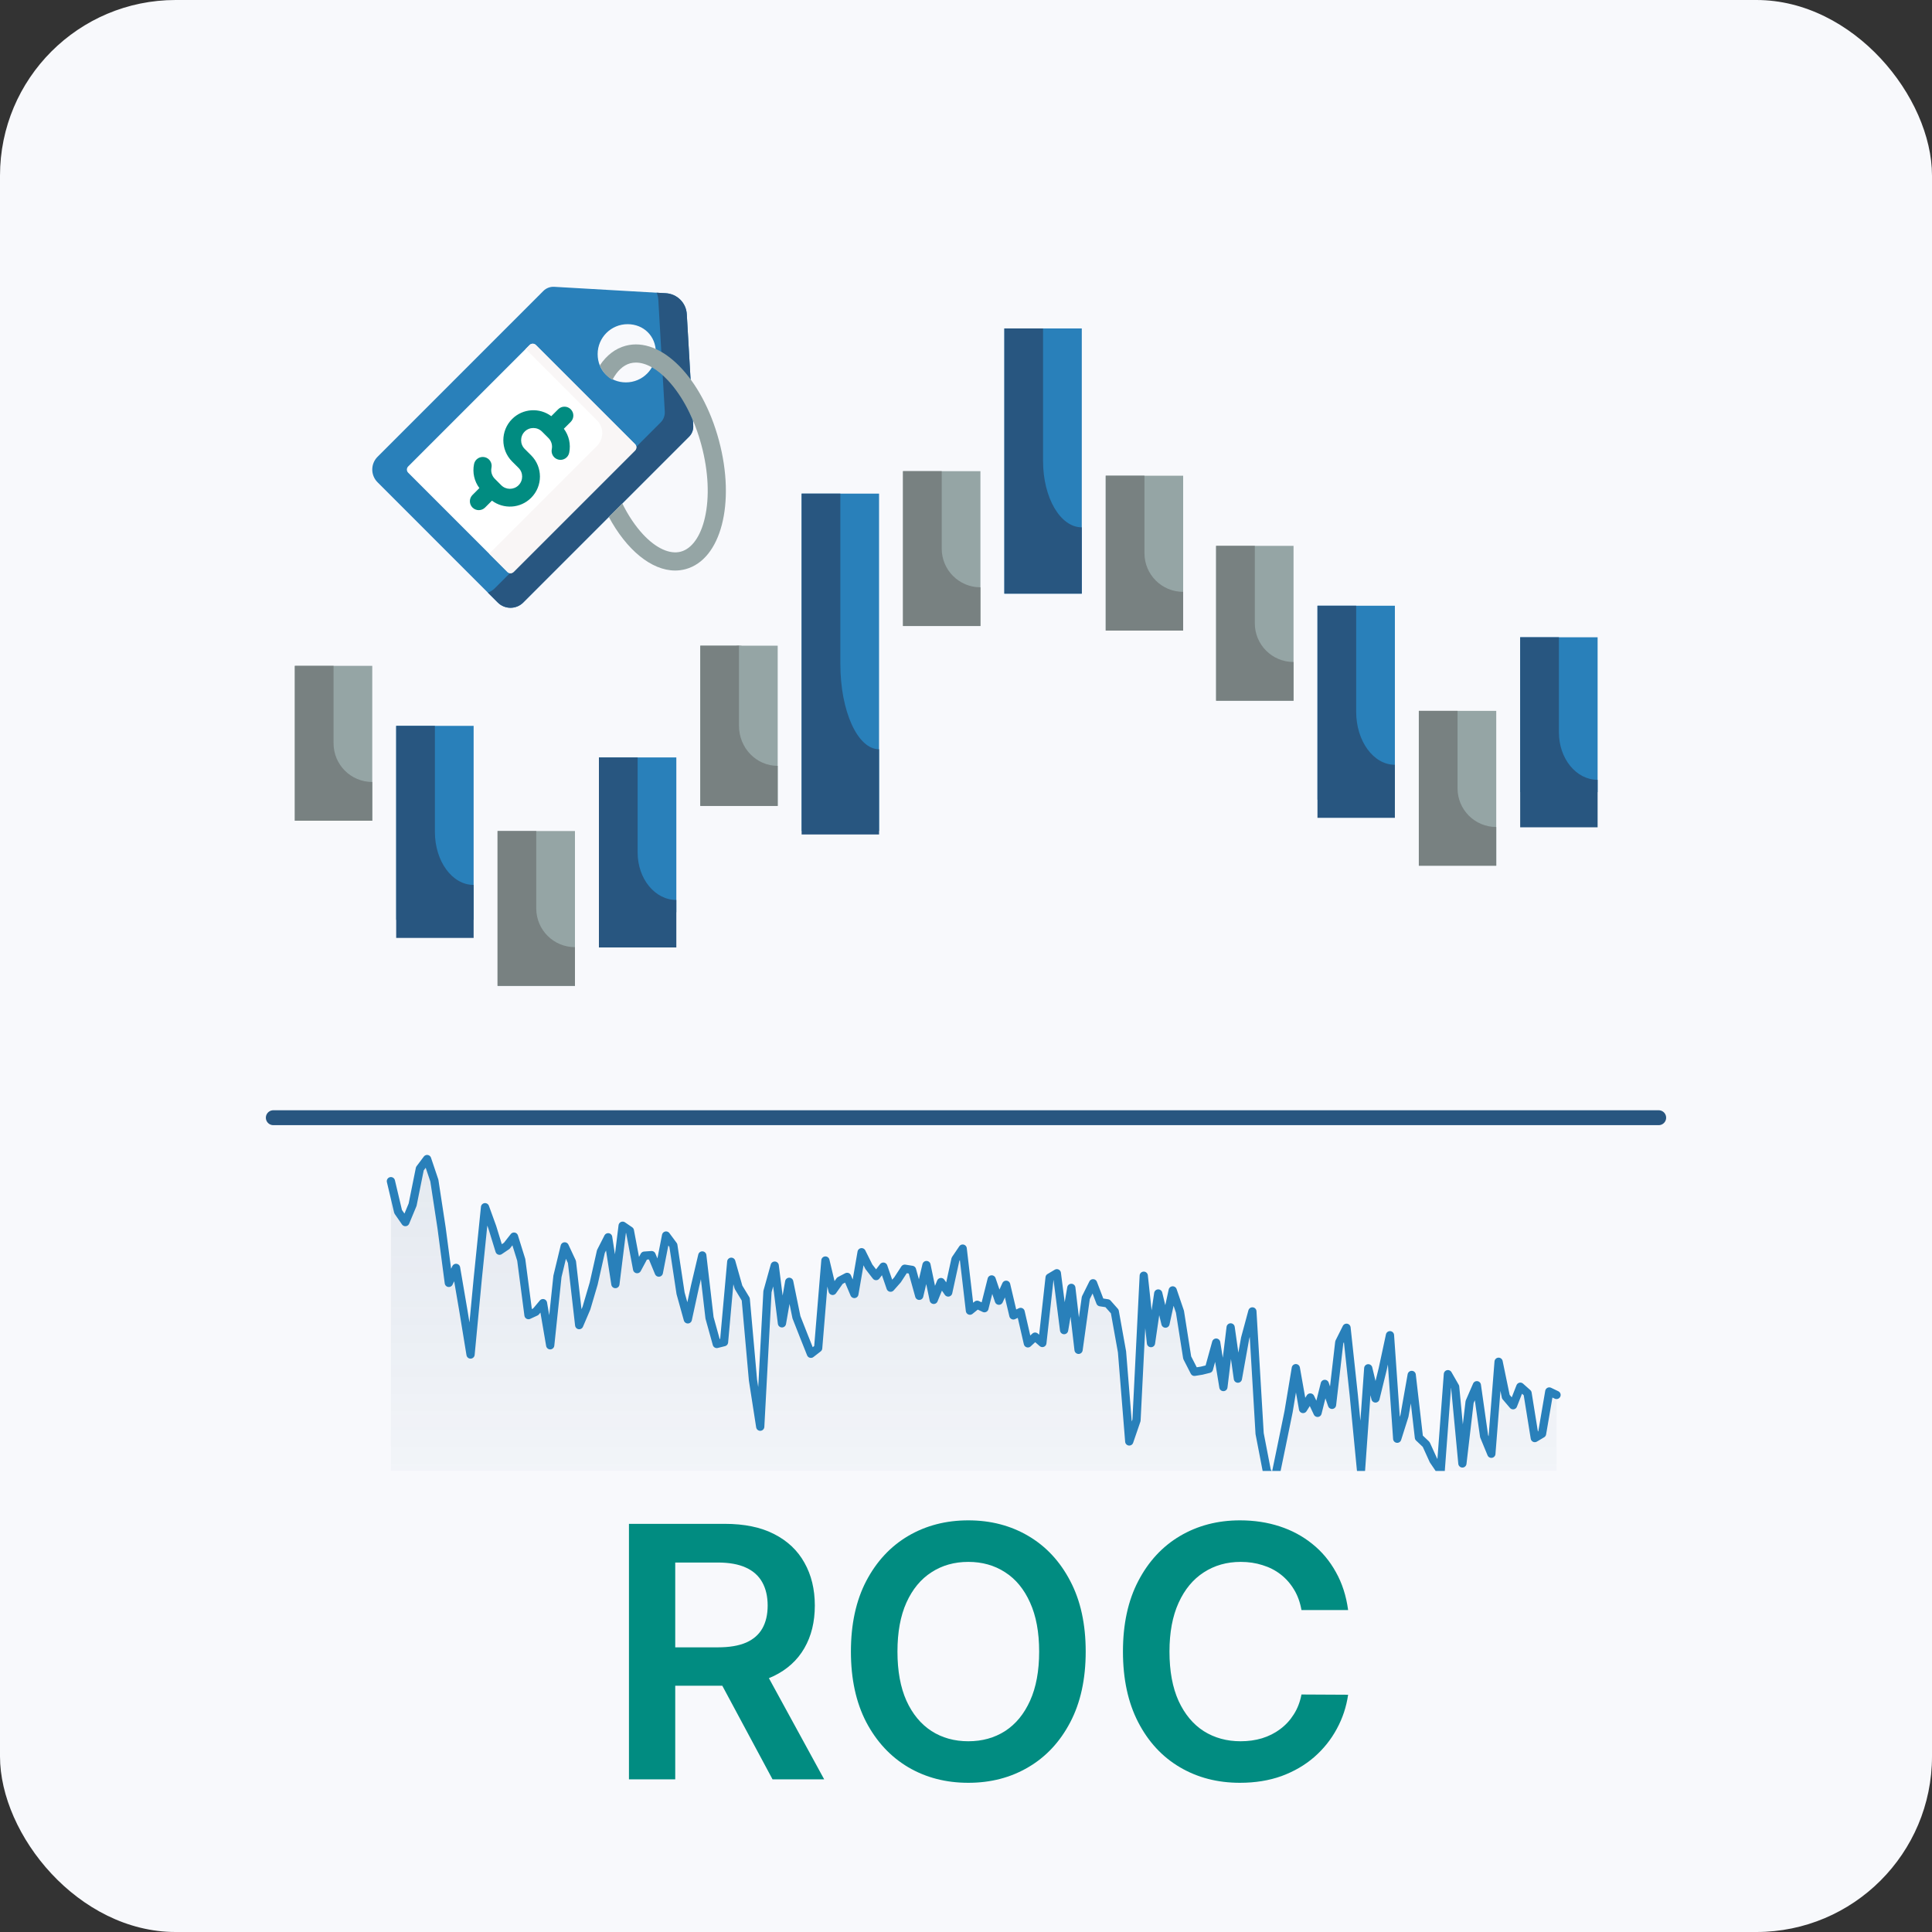 <svg width="88" height="88" viewBox="0 0 88 88" fill="none" xmlns="http://www.w3.org/2000/svg">
<rect x="0" y="0" width="88" height="88" fill="#333333" stroke="none"/>
<rect width="88" height="88" rx="8" fill="#F8F9FC"/>
<path d="M28.648 81.046V69.409H33.011C33.905 69.409 34.655 69.564 35.261 69.875C35.871 70.186 36.331 70.621 36.642 71.182C36.956 71.739 37.114 72.388 37.114 73.131C37.114 73.877 36.955 74.525 36.636 75.074C36.322 75.619 35.858 76.042 35.244 76.341C34.631 76.636 33.877 76.784 32.983 76.784H29.875V75.034H32.699C33.222 75.034 33.65 74.962 33.983 74.818C34.316 74.671 34.562 74.456 34.722 74.176C34.884 73.892 34.966 73.544 34.966 73.131C34.966 72.718 34.884 72.365 34.722 72.074C34.559 71.778 34.311 71.555 33.977 71.403C33.644 71.248 33.214 71.171 32.688 71.171H30.756V81.046H28.648ZM34.659 75.773L37.54 81.046H35.188L32.358 75.773H34.659Z" fill="#018C81"/>
<path d="M49.452 75.227C49.452 76.481 49.217 77.555 48.747 78.449C48.281 79.339 47.645 80.021 46.838 80.494C46.035 80.968 45.124 81.204 44.105 81.204C43.086 81.204 42.173 80.968 41.367 80.494C40.563 80.017 39.927 79.333 39.457 78.443C38.992 77.549 38.758 76.477 38.758 75.227C38.758 73.974 38.992 72.901 39.457 72.011C39.927 71.117 40.563 70.434 41.367 69.96C42.173 69.487 43.086 69.25 44.105 69.25C45.124 69.25 46.035 69.487 46.838 69.96C47.645 70.434 48.281 71.117 48.747 72.011C49.217 72.901 49.452 73.974 49.452 75.227ZM47.332 75.227C47.332 74.345 47.194 73.6 46.918 72.994C46.645 72.385 46.266 71.924 45.781 71.614C45.296 71.299 44.738 71.142 44.105 71.142C43.472 71.142 42.914 71.299 42.429 71.614C41.944 71.924 41.563 72.385 41.287 72.994C41.014 73.6 40.878 74.345 40.878 75.227C40.878 76.11 41.014 76.856 41.287 77.466C41.563 78.072 41.944 78.532 42.429 78.847C42.914 79.157 43.472 79.312 44.105 79.312C44.738 79.312 45.296 79.157 45.781 78.847C46.266 78.532 46.645 78.072 46.918 77.466C47.194 76.856 47.332 76.11 47.332 75.227Z" fill="#018C81"/>
<path d="M61.405 73.335H59.28C59.219 72.987 59.108 72.678 58.945 72.409C58.782 72.136 58.579 71.905 58.337 71.716C58.094 71.526 57.818 71.385 57.507 71.29C57.2 71.191 56.869 71.142 56.513 71.142C55.88 71.142 55.32 71.301 54.831 71.619C54.342 71.934 53.96 72.396 53.683 73.006C53.407 73.612 53.268 74.352 53.268 75.227C53.268 76.117 53.407 76.867 53.683 77.477C53.964 78.083 54.346 78.542 54.831 78.852C55.32 79.159 55.878 79.312 56.507 79.312C56.856 79.312 57.181 79.267 57.484 79.176C57.791 79.081 58.066 78.943 58.308 78.761C58.554 78.579 58.761 78.356 58.928 78.091C59.098 77.826 59.215 77.523 59.28 77.182L61.405 77.193C61.325 77.746 61.153 78.265 60.888 78.75C60.626 79.235 60.284 79.663 59.859 80.034C59.435 80.401 58.939 80.689 58.371 80.898C57.803 81.102 57.172 81.204 56.479 81.204C55.456 81.204 54.543 80.968 53.74 80.494C52.937 80.021 52.304 79.337 51.842 78.443C51.38 77.549 51.149 76.477 51.149 75.227C51.149 73.974 51.382 72.901 51.848 72.011C52.314 71.117 52.948 70.434 53.751 69.96C54.554 69.487 55.464 69.25 56.479 69.25C57.126 69.25 57.729 69.341 58.285 69.523C58.842 69.704 59.339 69.972 59.774 70.324C60.21 70.672 60.568 71.1 60.848 71.608C61.132 72.112 61.318 72.688 61.405 73.335Z" fill="#018C81"/>
<path d="M13.429 30.328H16.956V37.382H13.429V30.328Z" fill="#95A5A5"/>
<path d="M16.956 35.618V37.382H13.429V30.328H15.193V33.855C15.193 34.831 15.98 35.618 16.956 35.618Z" fill="#788181"/>
<path d="M55.392 24.863H58.919V31.917H55.392V24.863Z" fill="#95A5A5"/>
<path d="M58.919 30.153V31.917H55.392V24.863H57.155V28.39C57.155 29.366 57.943 30.153 58.919 30.153Z" fill="#788181"/>
<path d="M18.046 33.062H21.573V41.897H18.046V33.062Z" fill="#2980BA"/>
<path d="M21.573 40.307V42.722H18.046V33.062H19.809V37.892C19.809 39.229 20.597 40.307 21.573 40.307Z" fill="#285680"/>
<path d="M60.009 27.59H63.535V36.425H60.009V27.59Z" fill="#2980BA"/>
<path d="M63.535 34.835V37.25H60.009V27.59H61.772V32.42C61.772 33.756 62.56 34.835 63.535 34.835Z" fill="#285680"/>
<path d="M22.663 37.852H26.189V44.905H22.663V37.852Z" fill="#95A5A5"/>
<path d="M26.189 43.142V44.905H22.663V37.852H24.426V41.378C24.426 42.354 25.214 43.142 26.189 43.142Z" fill="#788181"/>
<path d="M64.626 32.379H68.152V39.432H64.626V32.379Z" fill="#95A5A5"/>
<path d="M68.152 37.669V39.432H64.626V32.379H66.389V35.906C66.389 36.881 67.177 37.669 68.152 37.669Z" fill="#788181"/>
<path d="M33.66 35.288C33.336 35.288 33.072 35.025 33.072 34.7V29.998C33.072 29.673 33.336 29.41 33.66 29.41C33.985 29.41 34.248 29.673 34.248 29.998V34.7C34.248 35.025 33.985 35.288 33.66 35.288Z" fill="#788181"/>
<path d="M31.897 29.41H35.423V36.709H31.897V29.41Z" fill="#95A5A5"/>
<path d="M35.423 34.884V36.709H31.897V29.41H33.66V33.059C33.66 34.069 34.448 34.884 35.423 34.884Z" fill="#788181"/>
<path d="M41.13 21.461H44.657V28.514H41.13V21.461Z" fill="#95A5A5"/>
<path d="M44.657 26.751V28.514H41.13V21.461H42.894V24.988C42.894 25.963 43.681 26.751 44.657 26.751Z" fill="#788181"/>
<path d="M50.364 21.668H53.891V28.721H50.364V21.668Z" fill="#95A5A5"/>
<path d="M53.891 26.958V28.721H50.364V21.668H52.128V25.195C52.128 26.17 52.915 26.958 53.891 26.958Z" fill="#788181"/>
<path d="M27.28 34.5H30.806V41.553H27.28V34.5Z" fill="#2980BA"/>
<path d="M30.806 40.992V43.156H27.28V34.5H29.043V38.828C29.043 40.026 29.831 40.992 30.806 40.992Z" fill="#285680"/>
<path d="M69.242 29.027H72.769V36.081H69.242V29.027Z" fill="#2980BA"/>
<path d="M72.769 35.52V37.684H69.242V29.027H71.006V33.355C71.006 34.553 71.793 35.52 72.769 35.52Z" fill="#285680"/>
<path d="M36.513 22.484H40.04V37.847H36.513V22.484Z" fill="#2980BA"/>
<path d="M40.04 34.128V38.009H36.513V22.484H38.277V30.247C38.277 32.394 39.064 34.128 40.04 34.128Z" fill="#285680"/>
<path d="M45.747 14.961H49.274V27.04H45.747V14.961Z" fill="#2980BA"/>
<path d="M49.274 24.02V27.04H45.747V14.961H47.51V21C47.51 22.671 48.298 24.02 49.274 24.02Z" fill="#285680"/>
<g clip-path="url(#clip0_793_71911)">
<g style="mix-blend-mode:multiply" opacity="0.1">
<path d="M70.568 63.38L70.898 63.538V73.599H17.805V53.801L18.134 55.19L18.464 55.665L18.794 54.871L19.124 53.232L19.454 52.793L19.784 53.773L20.114 55.935L20.443 58.434L20.773 57.751L21.103 59.682L21.433 61.697L21.763 58.222L22.093 54.987L22.423 55.898L22.752 56.968L23.082 56.746L23.412 56.326L23.742 57.385L24.072 59.902L24.402 59.75L24.732 59.356L25.061 61.276L25.391 58.136L25.721 56.771L26.051 57.478L26.381 60.358L26.711 59.585L27.041 58.466L27.37 57.004L27.7 56.356L28.03 58.488L28.36 55.83L28.69 56.056L29.02 57.807L29.35 57.193L29.679 57.169L30.009 57.965L30.339 56.277L30.669 56.722L30.999 58.907L31.329 60.095L31.659 58.578L31.988 57.184L32.318 60.026L32.648 61.216L32.978 61.133L33.308 57.471L33.638 58.633L33.968 59.177L34.297 62.861L34.627 64.984L34.957 58.83L35.287 57.647L35.617 60.276L35.947 58.385L36.277 59.998L36.606 60.835L36.936 61.663L37.266 61.407L37.596 57.415L37.926 58.798L38.256 58.333L38.586 58.16L38.915 58.939L39.245 57.037L39.575 57.698L39.905 58.124L40.235 57.694L40.565 58.652L40.881 58.295L41.211 57.788L41.541 57.841L41.87 59.023L42.2 57.621L42.53 59.207L42.86 58.396L43.19 58.871L43.52 57.358L43.849 56.872L44.179 59.699L44.509 59.431L44.839 59.587L45.169 58.276L45.499 59.245L45.829 58.519L46.158 59.915L46.488 59.757L46.818 61.188L47.148 60.882L47.478 61.171L47.808 58.192L48.138 57.995L48.468 60.585L48.797 58.661L49.127 61.483L49.457 59.115L49.787 58.451L50.117 59.314L50.447 59.365L50.776 59.737L51.106 61.575L51.436 65.656L51.766 64.695L52.096 58.107L52.426 61.177L52.756 58.916L53.086 60.289L53.415 58.776L53.745 59.746L54.075 61.839L54.405 62.485L54.735 62.432L55.065 62.35L55.395 61.154L55.724 63.178L56.054 60.461L56.384 62.795L56.714 60.955L57.044 59.733L57.374 65.297L57.703 67.002L58.033 67.507L58.363 65.913L58.693 64.3L59.023 62.318L59.353 64.178L59.683 63.654L60.013 64.353L60.342 63.035L60.672 63.989L61.002 61.137L61.332 60.478L61.662 63.544L61.992 66.955L62.322 62.324L62.651 63.698L62.981 62.355L63.311 60.818L63.641 65.532L63.971 64.49L64.301 62.626L64.63 65.479L64.96 65.791L65.29 66.517L65.62 67.002L65.95 62.592L66.28 63.168L66.61 66.658L66.939 63.855L67.269 63.095L67.599 65.417L67.929 66.217L68.259 62.027L68.589 63.619L68.919 64.007L69.249 63.163L69.578 63.456L69.908 65.502L70.238 65.305L70.568 63.38Z" fill="url(#paint0_linear_793_71911)"/>
</g>
<path d="M70.898 63.538L70.568 63.38L70.238 65.305L69.908 65.502L69.578 63.456L69.249 63.163L68.919 64.007L68.589 63.619L68.259 62.027L67.929 66.217L67.599 65.417L67.269 63.095L66.939 63.855L66.61 66.658L66.28 63.168L65.95 62.592L65.62 67.002L65.29 66.517L64.96 65.791L64.63 65.479L64.301 62.626L63.971 64.49L63.641 65.532L63.311 60.818L62.981 62.355L62.651 63.698L62.322 62.324L61.992 66.955L61.662 63.544L61.332 60.478L61.002 61.137L60.672 63.989L60.342 63.035L60.013 64.353L59.683 63.654L59.353 64.178L59.023 62.318L58.693 64.3L58.363 65.913L58.033 67.507L57.703 67.002L57.374 65.297L57.044 59.733L56.714 60.955L56.384 62.795L56.054 60.461L55.724 63.178L55.395 61.154L55.065 62.35L54.735 62.432L54.405 62.485L54.075 61.839L53.745 59.746L53.415 58.776L53.086 60.289L52.756 58.916L52.426 61.177L52.096 58.107L51.766 64.695L51.436 65.656L51.106 61.575L50.776 59.737L50.447 59.365L50.117 59.314L49.787 58.451L49.457 59.115L49.127 61.483L48.797 58.661L48.468 60.585L48.138 57.995L47.808 58.192L47.478 61.171L47.148 60.882L46.818 61.188L46.488 59.757L46.158 59.915L45.829 58.519L45.499 59.245L45.169 58.276L44.839 59.587L44.509 59.431L44.179 59.699L43.849 56.872L43.52 57.358L43.19 58.871L42.86 58.396L42.53 59.207L42.2 57.621L41.87 59.023L41.541 57.841L41.211 57.788L40.881 58.295L40.565 58.652L40.235 57.694L39.905 58.124L39.575 57.698L39.245 57.037L38.915 58.939L38.586 58.16L38.256 58.333L37.926 58.798L37.596 57.415L37.266 61.407L36.936 61.663L36.606 60.835L36.277 59.998L35.947 58.385L35.617 60.276L35.287 57.647L34.957 58.83L34.627 64.984L34.297 62.861L33.968 59.177L33.638 58.633L33.308 57.471L32.978 61.133L32.648 61.216L32.318 60.026L31.988 57.184L31.659 58.578L31.329 60.095L30.999 58.907L30.669 56.722L30.339 56.277L30.009 57.965L29.679 57.169L29.35 57.193L29.02 57.807L28.69 56.056L28.36 55.83L28.03 58.488L27.7 56.356L27.37 57.004L27.041 58.466L26.711 59.585L26.381 60.358L26.051 57.478L25.721 56.771L25.391 58.136L25.061 61.276L24.732 59.356L24.402 59.75L24.072 59.902L23.742 57.385L23.412 56.326L23.082 56.746L22.752 56.968L22.423 55.898L22.093 54.987L21.763 58.222L21.433 61.697L21.103 59.682L20.773 57.751L20.443 58.434L20.114 55.935L19.784 53.773L19.454 52.793L19.124 53.232L18.794 54.871L18.464 55.665L18.134 55.19L17.805 53.801" stroke="#2980BA" stroke-width="0.375" stroke-linecap="round" stroke-linejoin="round"/>
</g>
<line x1="12.449" y1="50.91" x2="75.551" y2="50.91" stroke="#285680" stroke-width="0.679" stroke-linecap="round"/>
<path d="M27.322 16.645V17.419L27.893 17.306V16.645H27.322Z" fill="#EFE7E4"/>
<path d="M31.576 19.395L31.282 14.309C31.267 14.053 31.158 13.822 30.988 13.652C30.817 13.482 30.587 13.372 30.33 13.357L25.244 13.064C25.061 13.053 24.881 13.121 24.751 13.251L17.197 20.806C16.876 21.127 16.876 21.647 17.197 21.967L19.934 24.705L22.672 27.443C22.993 27.764 23.513 27.764 23.834 27.443L31.388 19.888C31.518 19.758 31.587 19.579 31.576 19.395ZM28.51 17.417C27.786 17.417 27.222 16.881 27.222 16.129C27.222 15.376 27.833 14.766 28.586 14.766C29.319 14.766 29.874 15.31 29.874 16.054C29.874 16.807 29.264 17.417 28.51 17.417Z" fill="#2980BA"/>
<path d="M29.986 13.66L30.122 16.024L30.795 17.029L31.454 17.274L31.282 14.308C31.253 13.795 30.843 13.386 30.33 13.356L29.911 13.332C29.953 13.434 29.979 13.544 29.986 13.66Z" fill="#285680"/>
<path d="M31.388 19.889C31.518 19.759 31.587 19.579 31.576 19.396L31.561 19.145C31.258 18.43 30.682 17.09 30.682 17.09H30.184L30.28 18.747C30.29 18.931 30.222 19.111 30.092 19.241L22.537 26.795C22.445 26.887 22.337 26.953 22.221 26.992L22.672 27.443C22.993 27.764 23.513 27.764 23.834 27.443L31.388 19.889Z" fill="#285680"/>
<path d="M32.747 20.064C31.983 17.211 30.116 15.316 28.497 15.749C28.026 15.876 27.627 16.183 27.322 16.643C27.435 16.921 27.638 17.154 27.893 17.305C28.104 16.9 28.386 16.634 28.711 16.547C28.793 16.526 28.878 16.515 28.965 16.515C29.416 16.515 29.935 16.801 30.429 17.332C31.091 18.043 31.631 19.089 31.949 20.277C32.268 21.466 32.323 22.642 32.105 23.589C31.912 24.431 31.512 24.992 31.01 25.127C30.508 25.261 29.882 24.975 29.292 24.342C28.936 23.959 28.615 23.479 28.345 22.932L27.731 23.546C28.537 25.045 29.67 25.987 30.753 25.987C30.911 25.987 31.069 25.966 31.224 25.925C32.843 25.491 33.512 22.917 32.747 20.064Z" fill="#95A5A5"/>
<path d="M18.593 21.245C18.513 21.324 18.513 21.453 18.593 21.532L23.109 26.049C23.189 26.128 23.317 26.128 23.396 26.049L28.926 20.52C29.005 20.44 29.005 20.312 28.926 20.232L24.409 15.716C24.33 15.636 24.201 15.636 24.122 15.716L18.593 21.245Z" fill="white"/>
<path d="M28.926 20.52C29.005 20.44 29.005 20.312 28.926 20.232L24.409 15.716C24.33 15.636 24.201 15.636 24.122 15.716L23.942 15.896L27.19 19.144C27.512 19.466 27.512 19.989 27.19 20.311L22.28 25.22L23.109 26.049C23.189 26.128 23.317 26.128 23.396 26.049L28.926 20.52Z" fill="#F9F6F6"/>
<path d="M25.997 18.642C25.839 18.484 25.582 18.484 25.424 18.642L25.11 18.956C24.575 18.556 23.812 18.6 23.326 19.085C22.793 19.619 22.793 20.486 23.326 21.02L23.62 21.313C23.838 21.531 23.838 21.884 23.62 22.102C23.402 22.319 23.049 22.319 22.831 22.102L22.538 21.808C22.405 21.675 22.348 21.485 22.386 21.301C22.431 21.081 22.29 20.867 22.071 20.822C21.852 20.777 21.637 20.918 21.592 21.137C21.513 21.524 21.603 21.921 21.835 22.231L21.521 22.545C21.363 22.703 21.363 22.96 21.521 23.118C21.68 23.276 21.936 23.276 22.094 23.118L22.408 22.804C22.934 23.198 23.698 23.169 24.193 22.674C24.727 22.14 24.727 21.275 24.193 20.74L23.899 20.447C23.682 20.229 23.682 19.876 23.899 19.658C24.116 19.441 24.47 19.441 24.687 19.658L24.981 19.952C25.114 20.085 25.171 20.275 25.133 20.459C25.088 20.678 25.229 20.893 25.448 20.938C25.667 20.983 25.881 20.842 25.926 20.622C26.006 20.235 25.916 19.839 25.683 19.529L25.997 19.215C26.155 19.057 26.155 18.8 25.997 18.642Z" fill="#018C81"/>
<defs>
<linearGradient id="paint0_linear_793_71911" x1="44.352" y1="52.793" x2="44.352" y2="72.673" gradientUnits="userSpaceOnUse">
<stop stop-color="#285680"/>
<stop offset="1" stop-color="#285680" stop-opacity="0"/>
</linearGradient>
<clipPath id="clip0_793_71911">
<rect width="54" height="15" fill="white" transform="translate(17.42 52)"/>
</clipPath>
</defs>
</svg>
